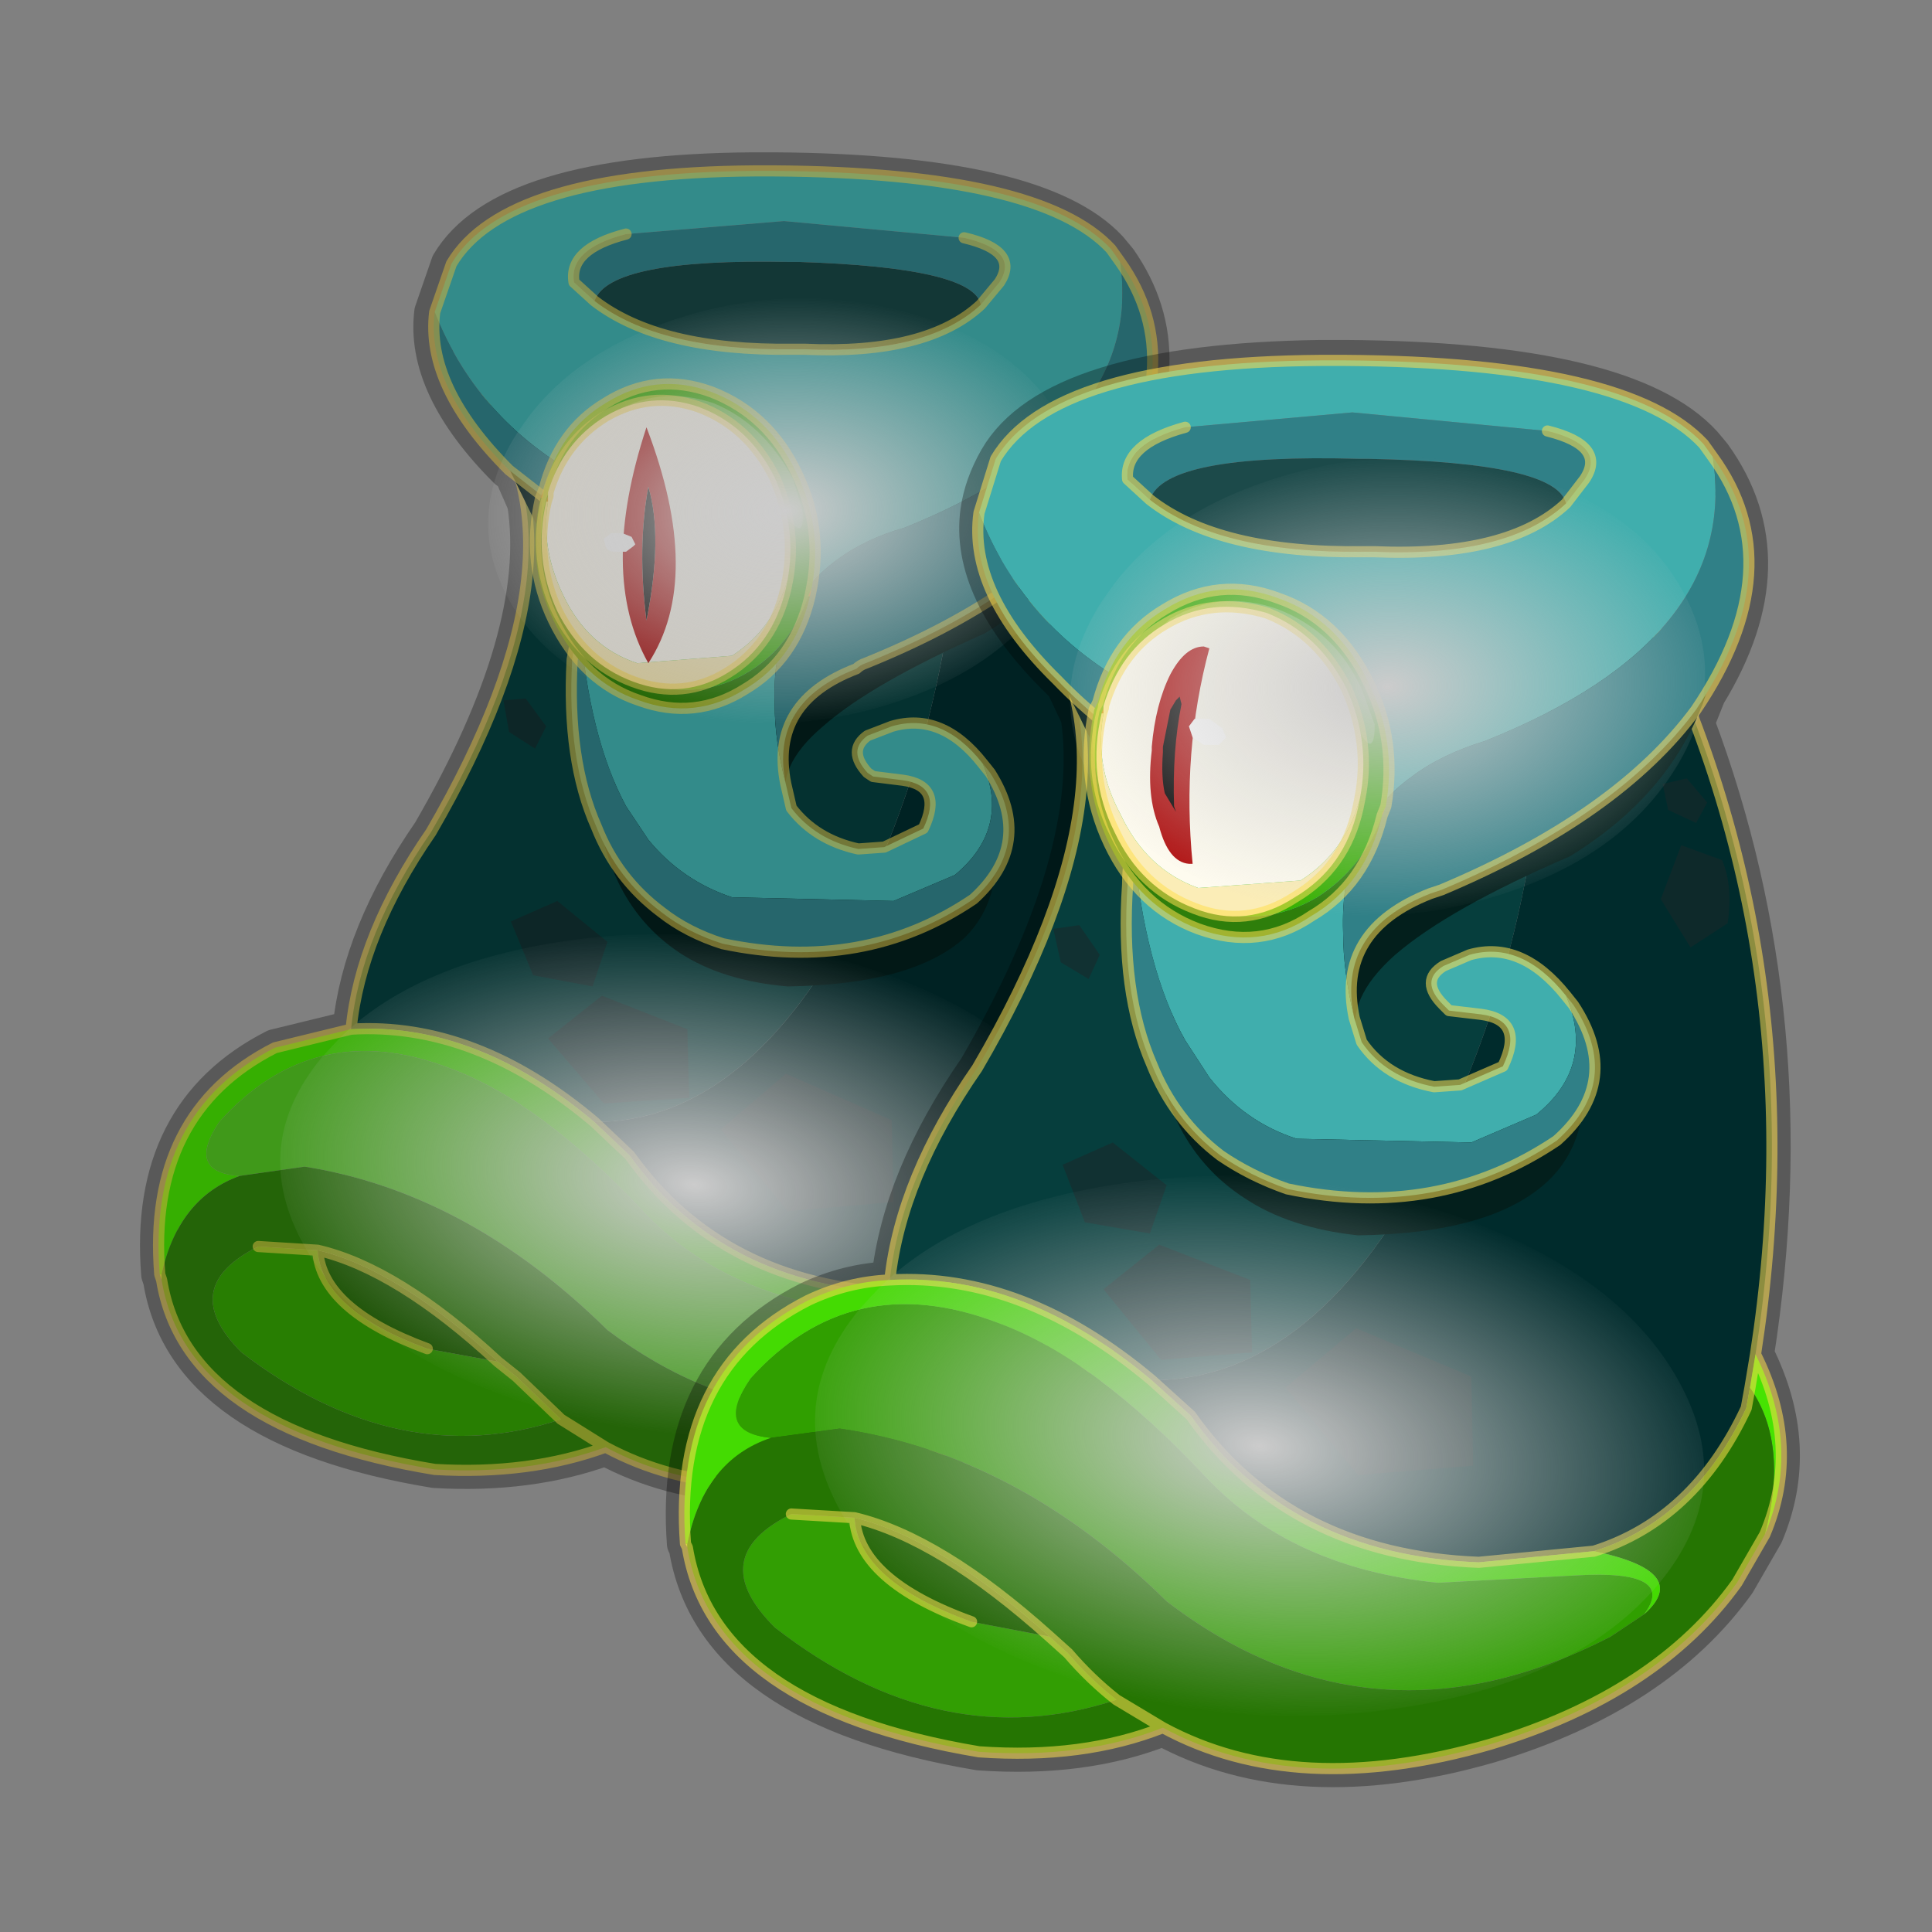 <?xml version="1.0" encoding="UTF-8" standalone="no"?>
<svg xmlns:xlink="http://www.w3.org/1999/xlink" height="520.0px" width="520.0px" xmlns="http://www.w3.org/2000/svg">
  <rect width="100%" height="100%" fill="#808080" stroke="none"/>
  <g transform="matrix(10.0, 0.0, 0.0, 10.0, 0.0, 0.0)">
    <use height="52.0" transform="matrix(1.0, 0.0, 0.0, 1.0, 0.0, 0.0)" width="52.0" xlink:href="#shape0"/>
    <use height="36.35" transform="matrix(1.0, 0.0, 0.0, 1.0, 3.75, 4.1)" width="28.55" xlink:href="#sprite0"/>
    <use height="38.95" transform="matrix(1.0, 0.0, 0.0, 1.0, 17.9, 9.15)" width="30.55" xlink:href="#shape3"/>
    <use height="136.85" transform="matrix(-0.003, -0.083, 0.125, -0.004, 29.018, 24.91)" width="148.25" xlink:href="#sprite1"/>
    <use height="136.85" transform="matrix(-0.003, -0.098, 0.175, 0.012, 22.152, 45.364)" width="148.25" xlink:href="#sprite1"/>
  </g>
  <defs>
    <g id="shape0" transform="matrix(1.0, 0.0, 0.0, 1.0, 0.0, 0.0)">
      <path d="M52.0 0.0 L52.0 52.0 0.0 52.0 0.0 0.0 52.0 0.0" fill="#795fa9" fill-opacity="0.0" fill-rule="evenodd" stroke="none"/>
    </g>
    <g id="sprite0" transform="matrix(1.0, 0.0, 0.0, 1.0, 0.5, 0.5)">
      <use height="36.35" transform="matrix(1.0, 0.0, 0.0, 1.0, -0.5, -0.5)" width="28.55" xlink:href="#shape1"/>
      <use height="136.85" transform="matrix(-0.003, -0.077, 0.117, -0.004, 9.105, 15.131)" width="148.25" xlink:href="#sprite1"/>
      <use height="136.85" transform="matrix(-0.003, -0.091, 0.163, 0.011, 3.507, 33.28)" width="148.25" xlink:href="#sprite1"/>
    </g>
    <g id="shape1" transform="matrix(1.0, 0.0, 0.0, 1.0, 0.5, 0.5)">
      <path d="M25.85 2.4 Q27.7 5.05 25.65 8.4 L25.4 9.1 Q28.2 16.6 26.9 24.95 28.05 27.3 27.1 29.5 L26.4 30.7 Q24.45 33.45 20.2 34.75 15.4 36.15 12.05 34.35 10.0 35.1 7.45 34.95 0.75 33.85 0.1 29.85 L0.05 29.7 Q-0.3 25.35 3.15 23.6 L5.2 23.1 Q5.45 20.55 7.35 17.8 10.45 12.45 9.9 8.95 L9.55 8.15 9.4 8.05 Q7.15 5.8 7.4 3.8 L7.85 2.5 Q9.3 0.05 16.0 0.0 L16.6 0.0 Q23.7 0.05 25.6 2.1 L25.85 2.4 Z" fill="none" stroke="#000000" stroke-linecap="round" stroke-linejoin="round" stroke-opacity="0.302" stroke-width="1.0"/>
      <path d="M21.75 5.95 Q21.75 14.1 18.85 19.85 15.9 25.6 11.75 25.6 8.55 22.9 5.2 23.1 5.45 20.55 7.35 17.8 11.85 10.05 8.65 6.15 L21.75 5.95" fill="#043130" fill-rule="evenodd" stroke="none"/>
      <path d="M0.1 29.85 L0.05 29.7 0.1 29.7 0.1 29.85" fill="#84a526" fill-rule="evenodd" stroke="none"/>
      <path d="M21.75 5.95 L23.95 5.9 Q28.5 14.75 26.9 24.95 L26.75 25.8 26.65 26.35 Q25.35 29.1 22.85 29.9 L19.95 30.2 Q15.2 30.0 12.7 26.5 L11.75 25.6 Q15.9 25.6 18.85 19.85 21.75 14.1 21.75 5.95" fill="#002223" fill-rule="evenodd" stroke="none"/>
      <path d="M26.75 25.8 L26.9 24.95 Q28.05 27.3 27.1 29.5 27.75 27.2 26.75 25.8" fill="#38b501" fill-rule="evenodd" stroke="none"/>
      <path d="M2.7 28.95 L4.3 29.05 Q4.4 30.65 7.25 31.7 L9.15 32.05 9.65 32.45 10.85 33.6 Q6.5 35.05 2.25 31.8 0.5 30.05 2.7 28.95" fill="#287e02" fill-rule="evenodd" stroke="none"/>
      <path d="M4.3 29.05 Q6.45 29.55 9.15 32.05 L7.25 31.7 Q4.4 30.65 4.3 29.05" fill="#195001" fill-rule="evenodd" stroke="none"/>
      <path d="M11.75 25.6 L12.7 26.5 Q15.2 30.0 19.95 30.2 L22.85 29.9 Q25.3 30.45 24.1 31.5 24.95 30.35 22.4 30.5 L18.9 30.7 Q15.25 30.3 13.1 28.05 10.3 25.05 7.85 24.15 4.2 22.75 1.65 25.6 0.75 26.95 2.2 27.05 0.55 27.65 0.1 29.7 L0.05 29.7 Q-0.3 25.35 3.15 23.6 L5.2 23.1 Q8.55 22.9 11.75 25.6" fill="#36af01" fill-rule="evenodd" stroke="none"/>
      <path d="M2.2 27.05 Q0.75 26.95 1.65 25.6 4.2 22.75 7.85 24.15 10.3 25.05 13.1 28.05 15.25 30.3 18.9 30.7 L22.4 30.5 Q24.95 30.35 24.1 31.5 L23.3 32.05 Q17.3 35.1 12.1 31.2 8.35 27.5 3.95 26.8 L2.2 27.05" fill="#40991a" fill-rule="evenodd" stroke="none"/>
      <path d="M22.85 29.9 Q25.35 29.1 26.65 26.35 L26.75 25.8 Q27.75 27.2 27.1 29.5 L26.4 30.7 Q24.45 33.45 20.2 34.75 15.4 36.15 12.05 34.35 10.0 35.1 7.45 34.95 0.75 33.85 0.1 29.85 L0.1 29.7 Q0.55 27.65 2.2 27.05 L3.95 26.8 Q8.35 27.5 12.1 31.2 17.3 35.1 23.3 32.05 L24.1 31.5 Q25.3 30.45 22.85 29.9 M12.05 34.35 L10.85 33.6 12.05 34.35 M4.3 29.05 L2.7 28.95 Q0.5 30.05 2.25 31.8 6.5 35.05 10.85 33.6 L9.65 32.45 9.15 32.05 Q6.45 29.55 4.3 29.05" fill="#246408" fill-rule="evenodd" stroke="none"/>
      <path d="M26.9 24.95 Q28.5 14.75 23.95 5.9 L21.75 5.95 M11.75 25.6 L12.7 26.5 Q15.2 30.0 19.95 30.2 L22.85 29.9 Q25.35 29.1 26.65 26.35 L26.75 25.8 26.9 24.95 Q28.05 27.3 27.1 29.5 L26.4 30.7 Q24.45 33.45 20.2 34.75 15.4 36.15 12.05 34.35 10.0 35.1 7.45 34.95 0.75 33.85 0.1 29.85 L0.05 29.7 Q-0.3 25.35 3.15 23.6 L5.2 23.1 Q5.45 20.55 7.35 17.8 11.85 10.05 8.65 6.15 L21.75 5.95 M10.85 33.6 L12.05 34.35 M2.7 28.95 L4.3 29.05 Q6.45 29.55 9.15 32.05 L9.65 32.45 10.85 33.6 M4.3 29.05 Q4.4 30.65 7.25 31.7 M11.75 25.6 Q8.55 22.9 5.2 23.1" fill="none" stroke="#ccb13f" stroke-linecap="round" stroke-linejoin="round" stroke-opacity="0.549" stroke-width="0.3"/>
      <path d="M25.0 12.2 L26.05 12.55 Q26.35 13.2 26.2 14.15 L25.25 14.75 24.55 13.55 25.0 12.2 M24.55 10.65 L25.15 10.5 25.7 11.1 25.4 11.65 24.7 11.3 24.55 10.65 M9.9 14.2 L10.45 14.95 10.15 15.55 9.45 15.1 9.3 14.25 9.9 14.2 M10.75 19.65 L12.1 20.75 11.7 21.95 10.1 21.65 9.5 20.2 10.75 19.65 M14.25 23.1 L14.3 24.95 12.0 25.1 10.5 23.35 11.95 22.2 14.25 23.1 M16.95 28.0 L15.15 25.8 16.9 24.3 19.75 25.55 19.8 27.75 16.95 28.0" fill="#151f20" fill-opacity="0.541" fill-rule="evenodd" stroke="none"/>
      <path d="M13.15 8.9 L12.5 13.45 Q11.75 10.9 10.35 9.85 L9.3 7.7 13.15 8.9 M22.3 16.65 Q23.05 19.35 21.7 20.65 20.3 21.9 16.95 21.95 15.2 21.8 14.05 21.05 11.85 19.6 11.75 16.2 L20.15 19.4 22.3 16.65 M25.85 7.8 Q25.15 10.7 22.25 12.45 19.2 13.8 17.9 14.95 16.6 16.05 16.95 17.1 L16.25 16.4 Q15.5 15.3 16.05 13.65 L25.85 7.8" fill="#021816" fill-rule="evenodd" stroke="none"/>
      <path d="M7.45 3.8 L7.9 2.5 Q9.35 0.05 16.05 0.0 L16.6 0.0 Q23.75 0.05 25.65 2.1 L25.9 2.45 Q26.55 7.0 20.1 9.6 19.05 9.9 18.3 10.45 16.5 11.75 16.6 14.35 16.6 15.35 16.9 16.5 L17.05 17.15 Q17.7 18.0 18.85 18.25 L19.55 18.2 20.6 17.7 Q21.15 16.55 20.05 16.4 L19.25 16.3 19.1 16.2 Q18.55 15.6 19.1 15.2 L19.75 14.95 Q21.1 14.55 22.2 15.95 22.95 17.7 21.45 18.95 L19.8 19.65 15.45 19.55 Q14.1 19.1 13.2 18.0 L12.6 17.1 Q11.6 15.25 11.35 12.1 11.55 11.25 12.05 10.55 L12.3 10.15 13.4 9.05 11.7 8.4 Q8.65 6.85 7.45 3.8 M22.15 3.6 L22.65 3.0 Q23.2 2.15 21.7 1.8 L16.85 1.35 12.6 1.7 Q11.05 2.1 11.2 3.0 L11.75 3.5 Q13.5 4.85 17.1 4.8 L17.4 4.8 Q20.7 4.95 22.15 3.6" fill="#338b8a" fill-rule="evenodd" stroke="none"/>
      <path d="M25.9 2.45 Q27.85 5.2 25.45 8.8 23.5 11.45 19.05 13.25 18.9 13.3 18.8 13.4 16.45 14.3 16.9 16.5 16.6 15.35 16.6 14.35 16.5 11.75 18.3 10.45 19.05 9.9 20.1 9.6 26.55 7.0 25.9 2.45 M22.2 15.95 L22.4 16.2 Q23.6 18.1 21.95 19.6 19.0 21.6 15.2 20.8 14.25 20.5 13.55 19.95 12.35 19.05 11.8 17.65 11.0 15.85 11.15 13.15 L11.35 12.1 Q11.6 15.25 12.6 17.1 L13.2 18.0 Q14.1 19.1 15.45 19.55 L19.8 19.65 21.45 18.95 Q22.95 17.7 22.2 15.95 M12.3 10.15 L11.95 10.0 9.45 8.05 Q7.2 5.8 7.45 3.8 8.65 6.85 11.7 8.4 L13.4 9.05 12.3 10.15 M21.7 1.8 Q23.2 2.15 22.65 3.0 L22.15 3.6 Q21.95 2.6 17.25 2.45 L17.0 2.45 Q12.15 2.35 11.75 3.5 L11.2 3.0 Q11.05 2.1 12.6 1.7 L16.85 1.35 21.7 1.8" fill="#26666c" fill-rule="evenodd" stroke="none"/>
      <path d="M11.75 3.5 Q12.15 2.35 17.0 2.45 L17.25 2.45 Q21.95 2.6 22.15 3.6 20.7 4.95 17.4 4.8 L17.1 4.8 Q13.5 4.85 11.75 3.5" fill="#133736" fill-rule="evenodd" stroke="none"/>
      <path d="M7.45 3.8 L7.9 2.5 Q9.35 0.05 16.05 0.0 L16.6 0.0 Q23.75 0.05 25.65 2.1 L25.9 2.45 Q27.85 5.2 25.45 8.8 23.5 11.45 19.05 13.25 18.9 13.3 18.8 13.4 16.45 14.3 16.9 16.5 L17.05 17.15 Q17.7 18.0 18.85 18.25 L19.55 18.2 20.6 17.7 Q21.15 16.55 20.05 16.4 L19.25 16.3 19.1 16.2 Q18.55 15.6 19.1 15.2 L19.75 14.95 Q21.1 14.55 22.2 15.95 L22.4 16.2 Q23.6 18.1 21.95 19.6 19.0 21.6 15.2 20.8 14.25 20.5 13.55 19.95 12.35 19.05 11.8 17.65 11.0 15.85 11.15 13.15 L11.35 12.1 Q11.55 11.25 12.05 10.55 L12.3 10.15 11.95 10.0 9.45 8.05 Q7.2 5.8 7.45 3.8 M22.15 3.6 L22.65 3.0 Q23.2 2.15 21.7 1.8 M12.6 1.7 Q11.05 2.1 11.2 3.0 L11.75 3.5 M22.15 3.6 Q20.7 4.95 17.4 4.8 L17.1 4.8 Q13.5 4.85 11.75 3.5" fill="none" stroke="#ccb13f" stroke-linecap="round" stroke-linejoin="round" stroke-opacity="0.549" stroke-width="0.3"/>
      <path d="M10.4 8.55 L10.35 8.8 10.3 8.8 10.4 8.55 M17.5 11.45 L17.6 11.2 17.55 11.45 17.5 11.45" fill="#985f0b" fill-rule="evenodd" stroke="none"/>
      <path d="M10.3 8.8 L10.35 8.8 Q10.15 10.25 10.8 11.6 11.55 13.2 13.05 13.75 14.6 14.3 15.95 13.45 17.05 12.75 17.5 11.45 L17.55 11.45 Q17.15 13.15 15.8 13.95 14.45 14.8 12.95 14.25 11.45 13.75 10.65 12.1 9.9 10.55 10.3 8.8" fill="#1f6400" fill-rule="evenodd" stroke="none"/>
      <path d="M10.35 8.8 L10.4 8.55 Q10.8 7.0 12.05 6.25 13.4 5.4 14.9 5.95 16.45 6.55 17.2 8.15 17.9 9.6 17.6 11.2 L17.5 11.45 Q17.05 12.75 15.95 13.45 14.6 14.3 13.05 13.75 11.55 13.2 10.8 11.6 10.15 10.25 10.35 8.8" fill="#2b8d00" fill-rule="evenodd" stroke="none"/>
      <path d="M10.4 8.55 L10.3 8.8 M17.6 11.2 Q17.9 9.6 17.2 8.15 16.45 6.55 14.9 5.95 13.4 5.4 12.05 6.25 10.8 7.0 10.4 8.55 M17.55 11.45 Q17.15 13.15 15.8 13.95 14.45 14.8 12.95 14.25 11.45 13.75 10.65 12.1 9.9 10.55 10.3 8.8 M17.6 11.2 L17.55 11.45" fill="none" stroke="#ccb13f" stroke-linecap="round" stroke-linejoin="round" stroke-opacity="0.549" stroke-width="0.3"/>
      <path d="M12.2 6.55 Q13.45 5.75 14.95 6.25 16.3 6.8 17.1 8.3 L17.35 9.15 Q17.4 9.9 17.05 9.45 L16.85 9.15 Q16.1 7.65 14.75 7.1 13.25 6.65 12.0 7.4 L11.65 7.5 Q11.1 7.7 11.5 7.15 11.8 6.8 12.2 6.55" fill="#cccccc" fill-opacity="0.263" fill-rule="evenodd" stroke="none"/>
      <path d="M10.45 8.9 L10.5 8.75 10.5 8.9 10.45 8.9" fill="#985f0b" fill-rule="evenodd" stroke="none"/>
      <path d="M16.95 11.0 L16.9 11.25 Q16.55 12.75 15.35 13.5 14.15 14.25 12.8 13.75 11.45 13.25 10.75 11.85 10.1 10.45 10.45 8.9 L10.5 8.9 Q10.3 10.15 10.9 11.4 11.55 12.8 12.9 13.25 L15.45 13.05 Q16.55 12.35 16.95 11.0" fill="#c8bd92" fill-rule="evenodd" stroke="none"/>
      <path d="M10.5 8.75 L10.5 8.7 10.5 8.65 Q10.9 7.3 12.05 6.6 13.25 5.9 14.55 6.35 15.9 6.85 16.6 8.25 17.2 9.6 16.95 11.0 16.55 12.35 15.45 13.05 L12.9 13.25 Q11.55 12.8 10.9 11.4 10.3 10.15 10.5 8.9 L10.5 8.75" fill="#cbc8bf" fill-rule="evenodd" stroke="none"/>
      <path d="M10.5 8.75 L10.5 8.7 10.5 8.65 Q10.9 7.3 12.05 6.6 13.25 5.9 14.55 6.35 15.9 6.85 16.6 8.25 17.2 9.6 16.95 11.0 L16.9 11.25 Q16.55 12.75 15.35 13.5 14.15 14.25 12.8 13.75 11.45 13.25 10.75 11.85 10.1 10.45 10.45 8.9 L10.5 8.75 Z" fill="none" stroke="#ccb13f" stroke-linecap="round" stroke-linejoin="round" stroke-opacity="0.549" stroke-width="0.3"/>
      <path d="M13.15 6.9 Q14.7 10.95 13.2 13.25 11.85 10.85 13.15 6.9 M13.15 12.1 Q13.6 9.85 13.2 8.5 12.9 10.15 13.15 12.1" fill="#8d0e0e" fill-rule="evenodd" stroke="none"/>
      <path d="M13.15 12.1 Q12.9 10.15 13.2 8.5 13.6 9.85 13.15 12.1" fill="#000000" fill-rule="evenodd" stroke="none"/>
      <path d="M12.0 9.9 L12.2 9.75 12.5 9.75 12.75 9.85 12.85 10.05 12.8 10.1 12.6 10.25 12.3 10.25 Q12.1 10.25 12.05 10.1 L12.0 9.9" fill="#cccccc" fill-rule="evenodd" stroke="none"/>
    </g>
    <g id="sprite1" transform="matrix(1.0, 0.0, 0.0, 1.0, 73.5, 65.0)">
      <use height="136.85" transform="matrix(1.0, 0.0, 0.0, 1.0, -73.5, -65.0)" width="148.25" xlink:href="#shape2"/>
    </g>
    <g id="shape2" transform="matrix(1.0, 0.0, 0.0, 1.0, 73.5, 65.0)">
      <path d="M36.65 -54.65 Q60.05 -42.0 69.75 -17.95 80.55 8.9 68.0 34.1 55.45 59.35 26.8 68.2 -1.8 77.05 -29.7 64.3 -57.6 51.6 -68.45 24.75 -79.3 -2.05 -66.75 -27.25 L-66.7 -27.3 Q-54.1 -52.5 -25.5 -61.4 3.1 -70.2 31.0 -57.5 L36.65 -54.65" fill="url(#gradient0)" fill-rule="evenodd" stroke="none"/>
    </g>
    <radialGradient cx="0" cy="0" gradientTransform="matrix(0.091, 0.0, 0.0, 0.091, 0.6, 3.4)" gradientUnits="userSpaceOnUse" id="gradient0" r="819.2" spreadMethod="pad">
      <stop offset="0.0" stop-color="#cccccc"/>
      <stop offset="1.0" stop-color="#cccccc" stop-opacity="0.0"/>
    </radialGradient>
    <g id="shape3" transform="matrix(1.0, 0.0, 0.0, 1.0, -17.9, -9.15)">
      <path d="M46.1 12.25 Q48.15 15.1 45.95 18.7 L45.65 19.45 Q48.65 27.45 47.25 36.45 48.5 38.95 47.5 41.3 L46.75 42.6 Q44.6 45.6 40.1 46.95 34.9 48.45 31.3 46.5 29.15 47.35 26.35 47.15 19.2 45.95 18.5 41.65 L18.45 41.55 Q18.1 36.85 21.75 35.0 22.8 34.5 23.95 34.45 24.25 31.7 26.3 28.75 29.6 23.05 29.05 19.3 L28.65 18.45 28.5 18.3 Q26.05 15.9 26.35 13.75 26.45 13.05 26.85 12.35 28.35 9.75 35.55 9.65 L36.2 9.65 Q43.8 9.7 45.85 11.95 L46.1 12.25 Z" fill="none" stroke="#000000" stroke-linecap="round" stroke-linejoin="round" stroke-opacity="0.302" stroke-width="1.0"/>
      <path d="M41.75 16.05 Q41.75 24.8 38.6 30.95 35.45 37.15 31.0 37.15 27.55 34.25 23.95 34.45 24.25 31.7 26.3 28.75 31.15 20.45 27.7 16.3 L41.75 16.05" fill="#063e3d" fill-rule="evenodd" stroke="none"/>
      <path d="M18.5 41.65 L18.45 41.55 18.5 41.55 18.5 41.65" fill="#a6cf30" fill-rule="evenodd" stroke="none"/>
      <path d="M41.75 16.05 L44.1 16.0 Q48.95 25.5 47.25 36.45 L47.1 37.35 47.0 37.9 Q45.6 40.9 42.9 41.75 L39.8 42.05 Q34.7 41.85 32.05 38.1 L31.0 37.15 Q35.45 37.15 38.6 30.95 41.75 24.8 41.75 16.05" fill="#002b2c" fill-rule="evenodd" stroke="none"/>
      <path d="M47.1 37.35 L47.25 36.45 Q48.5 38.95 47.5 41.3 48.15 38.85 47.1 37.35" fill="#46e302" fill-rule="evenodd" stroke="none"/>
      <path d="M30.05 45.75 Q25.35 47.3 20.85 43.8 18.95 41.9 21.3 40.75 L23.0 40.85 Q23.1 42.55 26.15 43.65 L28.25 44.05 28.75 44.5 Q29.35 45.2 30.05 45.75" fill="#329e03" fill-rule="evenodd" stroke="none"/>
      <path d="M28.25 44.05 L26.15 43.65 Q23.1 42.55 23.0 40.85 25.3 41.4 28.25 44.05" fill="#206402" fill-rule="evenodd" stroke="none"/>
      <path d="M20.75 38.7 Q19.2 38.55 20.2 37.1 22.9 34.1 26.85 35.6 29.45 36.55 32.45 39.75 34.75 42.2 38.7 42.6 L42.45 42.4 Q45.15 42.25 44.25 43.45 L43.35 44.05 Q36.95 47.35 31.4 43.1 27.4 39.15 22.6 38.45 L20.75 38.7" fill="#309f00" fill-rule="evenodd" stroke="none"/>
      <path d="M42.9 41.75 Q45.6 40.9 47.0 37.9 L47.1 37.35 Q48.15 38.85 47.5 41.3 L46.75 42.6 Q44.6 45.6 40.1 46.95 34.9 48.45 31.3 46.5 29.15 47.35 26.35 47.15 19.2 45.95 18.5 41.65 L18.5 41.55 Q18.95 39.3 20.75 38.7 L22.6 38.45 Q27.4 39.15 31.4 43.1 36.95 47.35 43.35 44.05 L44.25 43.45 Q45.55 42.3 42.9 41.75 M21.3 40.75 Q18.95 41.9 20.85 43.8 25.35 47.3 30.05 45.75 29.35 45.2 28.75 44.5 L28.25 44.05 Q25.3 41.4 23.0 40.85 L21.3 40.75 M31.3 46.5 L30.05 45.75 31.3 46.5" fill="#257502" fill-rule="evenodd" stroke="none"/>
      <path d="M31.0 37.15 L32.05 38.1 Q34.7 41.85 39.8 42.05 L42.9 41.75 Q45.55 42.3 44.25 43.45 45.15 42.25 42.45 42.4 L38.7 42.6 Q34.75 42.2 32.45 39.75 29.45 36.55 26.85 35.6 22.9 34.1 20.2 37.1 19.2 38.55 20.75 38.7 18.95 39.3 18.5 41.55 L18.45 41.55 Q18.1 36.85 21.75 35.0 22.8 34.5 23.95 34.45 27.55 34.25 31.0 37.15" fill="#44db02" fill-rule="evenodd" stroke="none"/>
      <path d="M47.25 36.45 Q48.95 25.5 44.1 16.0 L41.75 16.05 M31.0 37.15 L32.05 38.1 Q34.7 41.85 39.8 42.05 L42.9 41.75 Q45.6 40.9 47.0 37.9 L47.1 37.35 47.25 36.45 Q48.5 38.95 47.5 41.3 L46.75 42.6 Q44.6 45.6 40.1 46.95 34.9 48.45 31.3 46.5 29.15 47.35 26.35 47.15 19.2 45.95 18.5 41.65 L18.45 41.55 Q18.1 36.85 21.75 35.0 22.8 34.5 23.95 34.45 24.25 31.7 26.3 28.75 31.15 20.45 27.7 16.3 L41.75 16.05 M30.05 45.75 Q29.35 45.2 28.75 44.5 L28.25 44.05 M26.15 43.65 Q23.1 42.55 23.0 40.85 L21.3 40.75 M23.0 40.85 Q25.3 41.4 28.25 44.05 M31.0 37.15 Q27.55 34.25 23.95 34.45 M30.05 45.75 L31.3 46.5" fill="none" stroke="#ffde4f" stroke-linecap="round" stroke-linejoin="round" stroke-opacity="0.549" stroke-width="0.3"/>
      <path d="M45.25 22.75 L46.35 23.15 Q46.65 23.85 46.5 24.85 L45.5 25.5 44.7 24.2 45.25 22.75 M44.75 21.1 L45.4 20.95 45.95 21.6 45.65 22.15 44.9 21.8 44.75 21.1 M29.05 24.9 L29.6 25.7 29.3 26.35 28.55 25.9 28.35 25.0 29.05 24.9 M29.2 32.9 L28.6 31.35 29.95 30.75 31.4 31.9 30.95 33.2 29.2 32.9 M33.65 34.45 L33.7 36.4 31.25 36.6 29.7 34.7 31.2 33.5 33.65 34.45 M36.55 39.7 L34.6 37.35 36.5 35.75 39.6 37.05 39.65 39.45 36.55 39.7" fill="#1b2729" fill-opacity="0.541" fill-rule="evenodd" stroke="none"/>
      <path d="M32.5 19.2 L31.8 24.1 Q31.0 21.35 29.5 20.2 L28.4 17.95 32.5 19.2 M42.35 27.5 Q43.15 30.4 41.65 31.8 40.15 33.2 36.55 33.25 34.7 33.05 33.5 32.25 31.1 30.7 31.0 27.05 L40.0 30.45 42.35 27.5 M46.1 18.05 Q45.35 21.15 42.25 23.05 39.0 24.45 37.55 25.7 36.2 26.9 36.55 28.0 L35.85 27.3 Q35.0 26.1 35.6 24.3 L46.1 18.05" fill="#031f1c" fill-rule="evenodd" stroke="none"/>
      <path d="M26.35 13.8 L26.8 12.35 Q28.35 9.75 35.55 9.7 L36.2 9.7 Q43.8 9.75 45.85 11.95 L46.1 12.3 Q46.85 17.2 39.95 19.95 38.8 20.3 38.0 20.9 36.05 22.3 36.15 25.1 36.15 26.15 36.45 27.4 L36.65 28.05 Q37.3 29.0 38.6 29.25 L39.3 29.2 40.45 28.7 Q41.05 27.45 39.85 27.3 L39.0 27.2 38.85 27.05 Q38.2 26.4 38.85 26.0 L39.55 25.7 Q40.95 25.3 42.15 26.8 42.95 28.7 41.35 30.0 L39.6 30.75 34.9 30.65 Q33.5 30.2 32.55 29.0 L31.9 28.0 Q30.8 26.05 30.5 22.65 L31.25 21.0 31.55 20.6 32.7 19.4 30.9 18.7 Q27.6 17.05 26.35 13.8 M42.15 13.55 L42.65 12.9 Q43.25 12.0 41.65 11.6 L36.4 11.1 31.9 11.5 Q30.25 11.95 30.35 12.9 L30.95 13.45 Q32.8 14.9 36.7 14.85 L37.0 14.85 Q40.6 15.0 42.15 13.55" fill="#40aead" fill-rule="evenodd" stroke="none"/>
      <path d="M46.1 12.3 Q48.25 15.25 45.65 19.1 43.55 21.95 38.8 23.95 L38.5 24.05 Q35.95 25.05 36.45 27.4 36.15 26.15 36.15 25.1 36.05 22.3 38.0 20.9 38.8 20.3 39.95 19.95 46.85 17.2 46.1 12.3 M42.15 26.8 L42.35 27.05 Q43.7 29.1 41.9 30.7 38.7 32.85 34.65 32.0 33.65 31.65 32.85 31.1 31.6 30.15 31.0 28.65 30.15 26.7 30.35 23.8 30.35 23.2 30.5 22.65 30.8 26.05 31.9 28.0 L32.55 29.0 Q33.5 30.2 34.9 30.65 L39.6 30.75 41.35 30.0 Q42.95 28.7 42.15 26.8 M31.55 20.6 L31.15 20.4 Q29.75 19.65 28.45 18.3 26.05 15.95 26.35 13.8 27.6 17.05 30.9 18.7 L32.7 19.4 31.55 20.6 M41.65 11.6 Q43.25 12.0 42.65 12.9 L42.15 13.55 Q41.9 12.45 36.85 12.35 L36.6 12.35 Q31.35 12.2 30.95 13.45 L30.35 12.9 Q30.25 11.95 31.9 11.5 L36.4 11.1 41.65 11.6" fill="#308087" fill-rule="evenodd" stroke="none"/>
      <path d="M30.95 13.45 Q31.35 12.2 36.6 12.35 L36.85 12.35 Q41.9 12.45 42.15 13.55 40.6 15.0 37.0 14.85 L36.7 14.85 Q32.8 14.9 30.95 13.45" fill="#1c4a4a" fill-rule="evenodd" stroke="none"/>
      <path d="M26.35 13.8 L26.8 12.35 Q28.35 9.75 35.55 9.7 L36.2 9.7 Q43.8 9.75 45.85 11.95 L46.1 12.3 Q48.25 15.25 45.65 19.1 43.55 21.95 38.8 23.95 L38.5 24.05 Q35.95 25.05 36.45 27.4 L36.65 28.05 Q37.3 29.0 38.6 29.25 L39.3 29.2 40.45 28.7 Q41.05 27.45 39.85 27.3 L39.0 27.2 38.85 27.05 Q38.2 26.4 38.85 26.0 L39.55 25.7 Q40.95 25.3 42.15 26.8 L42.35 27.05 Q43.7 29.1 41.9 30.7 38.7 32.85 34.65 32.0 33.65 31.65 32.85 31.1 31.6 30.15 31.0 28.65 30.15 26.7 30.35 23.8 30.35 23.2 30.5 22.65 L31.25 21.0 31.55 20.6 31.15 20.4 Q29.75 19.65 28.45 18.3 26.05 15.95 26.35 13.8 M42.15 13.55 L42.65 12.9 Q43.25 12.0 41.65 11.6 M31.9 11.5 Q30.25 11.95 30.35 12.9 L30.95 13.45 M42.15 13.55 Q40.6 15.0 37.0 14.85 L36.7 14.85 Q32.8 14.9 30.95 13.45" fill="none" stroke="#ffde4f" stroke-linecap="round" stroke-linejoin="round" stroke-opacity="0.549" stroke-width="0.3"/>
      <path d="M37.2 21.9 L37.3 21.7 37.2 21.95 37.2 21.9" fill="#be770e" fill-rule="evenodd" stroke="none"/>
      <path d="M37.2 21.95 L37.2 21.9 37.2 21.95" fill="#46e302" fill-rule="evenodd" stroke="none"/>
      <path d="M29.45 19.1 Q29.25 20.7 29.95 22.15 30.8 23.85 32.4 24.45 34.0 25.0 35.45 24.15 36.7 23.35 37.2 21.95 36.75 23.8 35.3 24.65 33.9 25.6 32.25 25.0 30.65 24.4 29.85 22.7 29.05 21.0 29.45 19.1" fill="#2e7e0b" fill-rule="evenodd" stroke="none"/>
      <path d="M29.45 19.1 L29.55 18.9 Q30.0 17.2 31.35 16.4 32.8 15.5 34.4 16.1 36.0 16.65 36.85 18.4 37.6 19.95 37.3 21.7 L37.2 21.9 37.2 21.95 Q36.7 23.35 35.45 24.15 34.0 25.0 32.4 24.45 30.8 23.85 29.95 22.15 29.25 20.7 29.45 19.1" fill="#36b101" fill-rule="evenodd" stroke="none"/>
      <path d="M37.3 21.7 Q37.6 19.95 36.85 18.4 36.0 16.65 34.4 16.1 32.8 15.5 31.35 16.4 30.0 17.2 29.55 18.9 L29.45 19.1 M37.3 21.7 L37.2 21.95 Q36.75 23.8 35.3 24.65 33.9 25.6 32.25 25.0 30.65 24.4 29.85 22.7 29.05 21.0 29.45 19.1" fill="none" stroke="#ffde4f" stroke-linecap="round" stroke-linejoin="round" stroke-opacity="0.549" stroke-width="0.3"/>
      <path d="M31.5 16.65 Q32.85 15.85 34.4 16.4 35.95 17.0 36.65 18.55 L37.0 19.5 Q37.0 20.35 36.65 19.8 L36.5 19.55 Q35.7 17.9 34.2 17.35 32.65 16.8 31.25 17.65 L30.9 17.75 Q30.3 17.95 30.75 17.35 L31.5 16.65" fill="#ffffff" fill-opacity="0.263" fill-rule="evenodd" stroke="none"/>
      <path d="M29.65 19.2 L29.7 19.05 29.7 19.2 29.65 19.2" fill="#be770e" fill-rule="evenodd" stroke="none"/>
      <path d="M36.6 21.5 L36.55 21.75 Q36.2 23.35 34.85 24.15 33.55 25.0 32.15 24.45 30.7 23.9 30.0 22.4 29.25 20.9 29.65 19.2 L29.7 19.2 Q29.45 20.6 30.15 21.9 30.85 23.4 32.25 23.9 L35.0 23.7 Q36.2 22.95 36.6 21.5" fill="#fbedb7" fill-rule="evenodd" stroke="none"/>
      <path d="M29.7 19.05 L29.7 19.0 Q30.15 17.5 31.35 16.8 32.6 16.05 34.1 16.5 35.5 17.05 36.25 18.55 36.9 20.0 36.6 21.5 36.2 22.95 35.0 23.7 L32.25 23.9 Q30.85 23.4 30.15 21.9 29.45 20.6 29.7 19.2 L29.7 19.05" fill="#fefbef" fill-rule="evenodd" stroke="none"/>
      <path d="M29.7 19.05 L29.7 19.0 Q30.15 17.5 31.35 16.8 32.6 16.05 34.1 16.5 35.5 17.05 36.25 18.55 36.9 20.0 36.6 21.5 L36.55 21.75 Q36.2 23.35 34.85 24.15 33.55 25.0 32.15 24.45 30.7 23.9 30.0 22.4 29.25 20.9 29.65 19.2 L29.7 19.05 Z" fill="none" stroke="#ffde4f" stroke-linecap="round" stroke-linejoin="round" stroke-opacity="0.549" stroke-width="0.3"/>
      <path d="M32.4 17.4 L32.55 17.45 Q31.8 20.25 32.1 23.25 L32.0 23.25 Q31.45 23.2 31.2 22.25 30.85 21.45 31.0 20.2 L31.0 20.1 Q31.1 18.95 31.5 18.15 31.9 17.4 32.4 17.4" fill="#b11212" fill-rule="evenodd" stroke="none"/>
      <path d="M31.5 19.1 L31.65 18.85 31.75 18.75 31.8 18.95 Q31.55 20.2 31.6 21.7 L31.65 21.85 31.35 21.35 Q31.25 20.9 31.3 20.25 L31.3 20.1 31.5 19.1" fill="#000000" fill-rule="evenodd" stroke="none"/>
      <path d="M32.0 19.55 L32.15 19.35 32.55 19.35 32.9 19.6 33.0 19.85 32.95 19.9 32.8 20.05 32.4 20.05 32.1 19.85 32.0 19.55" fill="#ffffff" fill-rule="evenodd" stroke="none"/>
    </g>
  </defs>
</svg>
